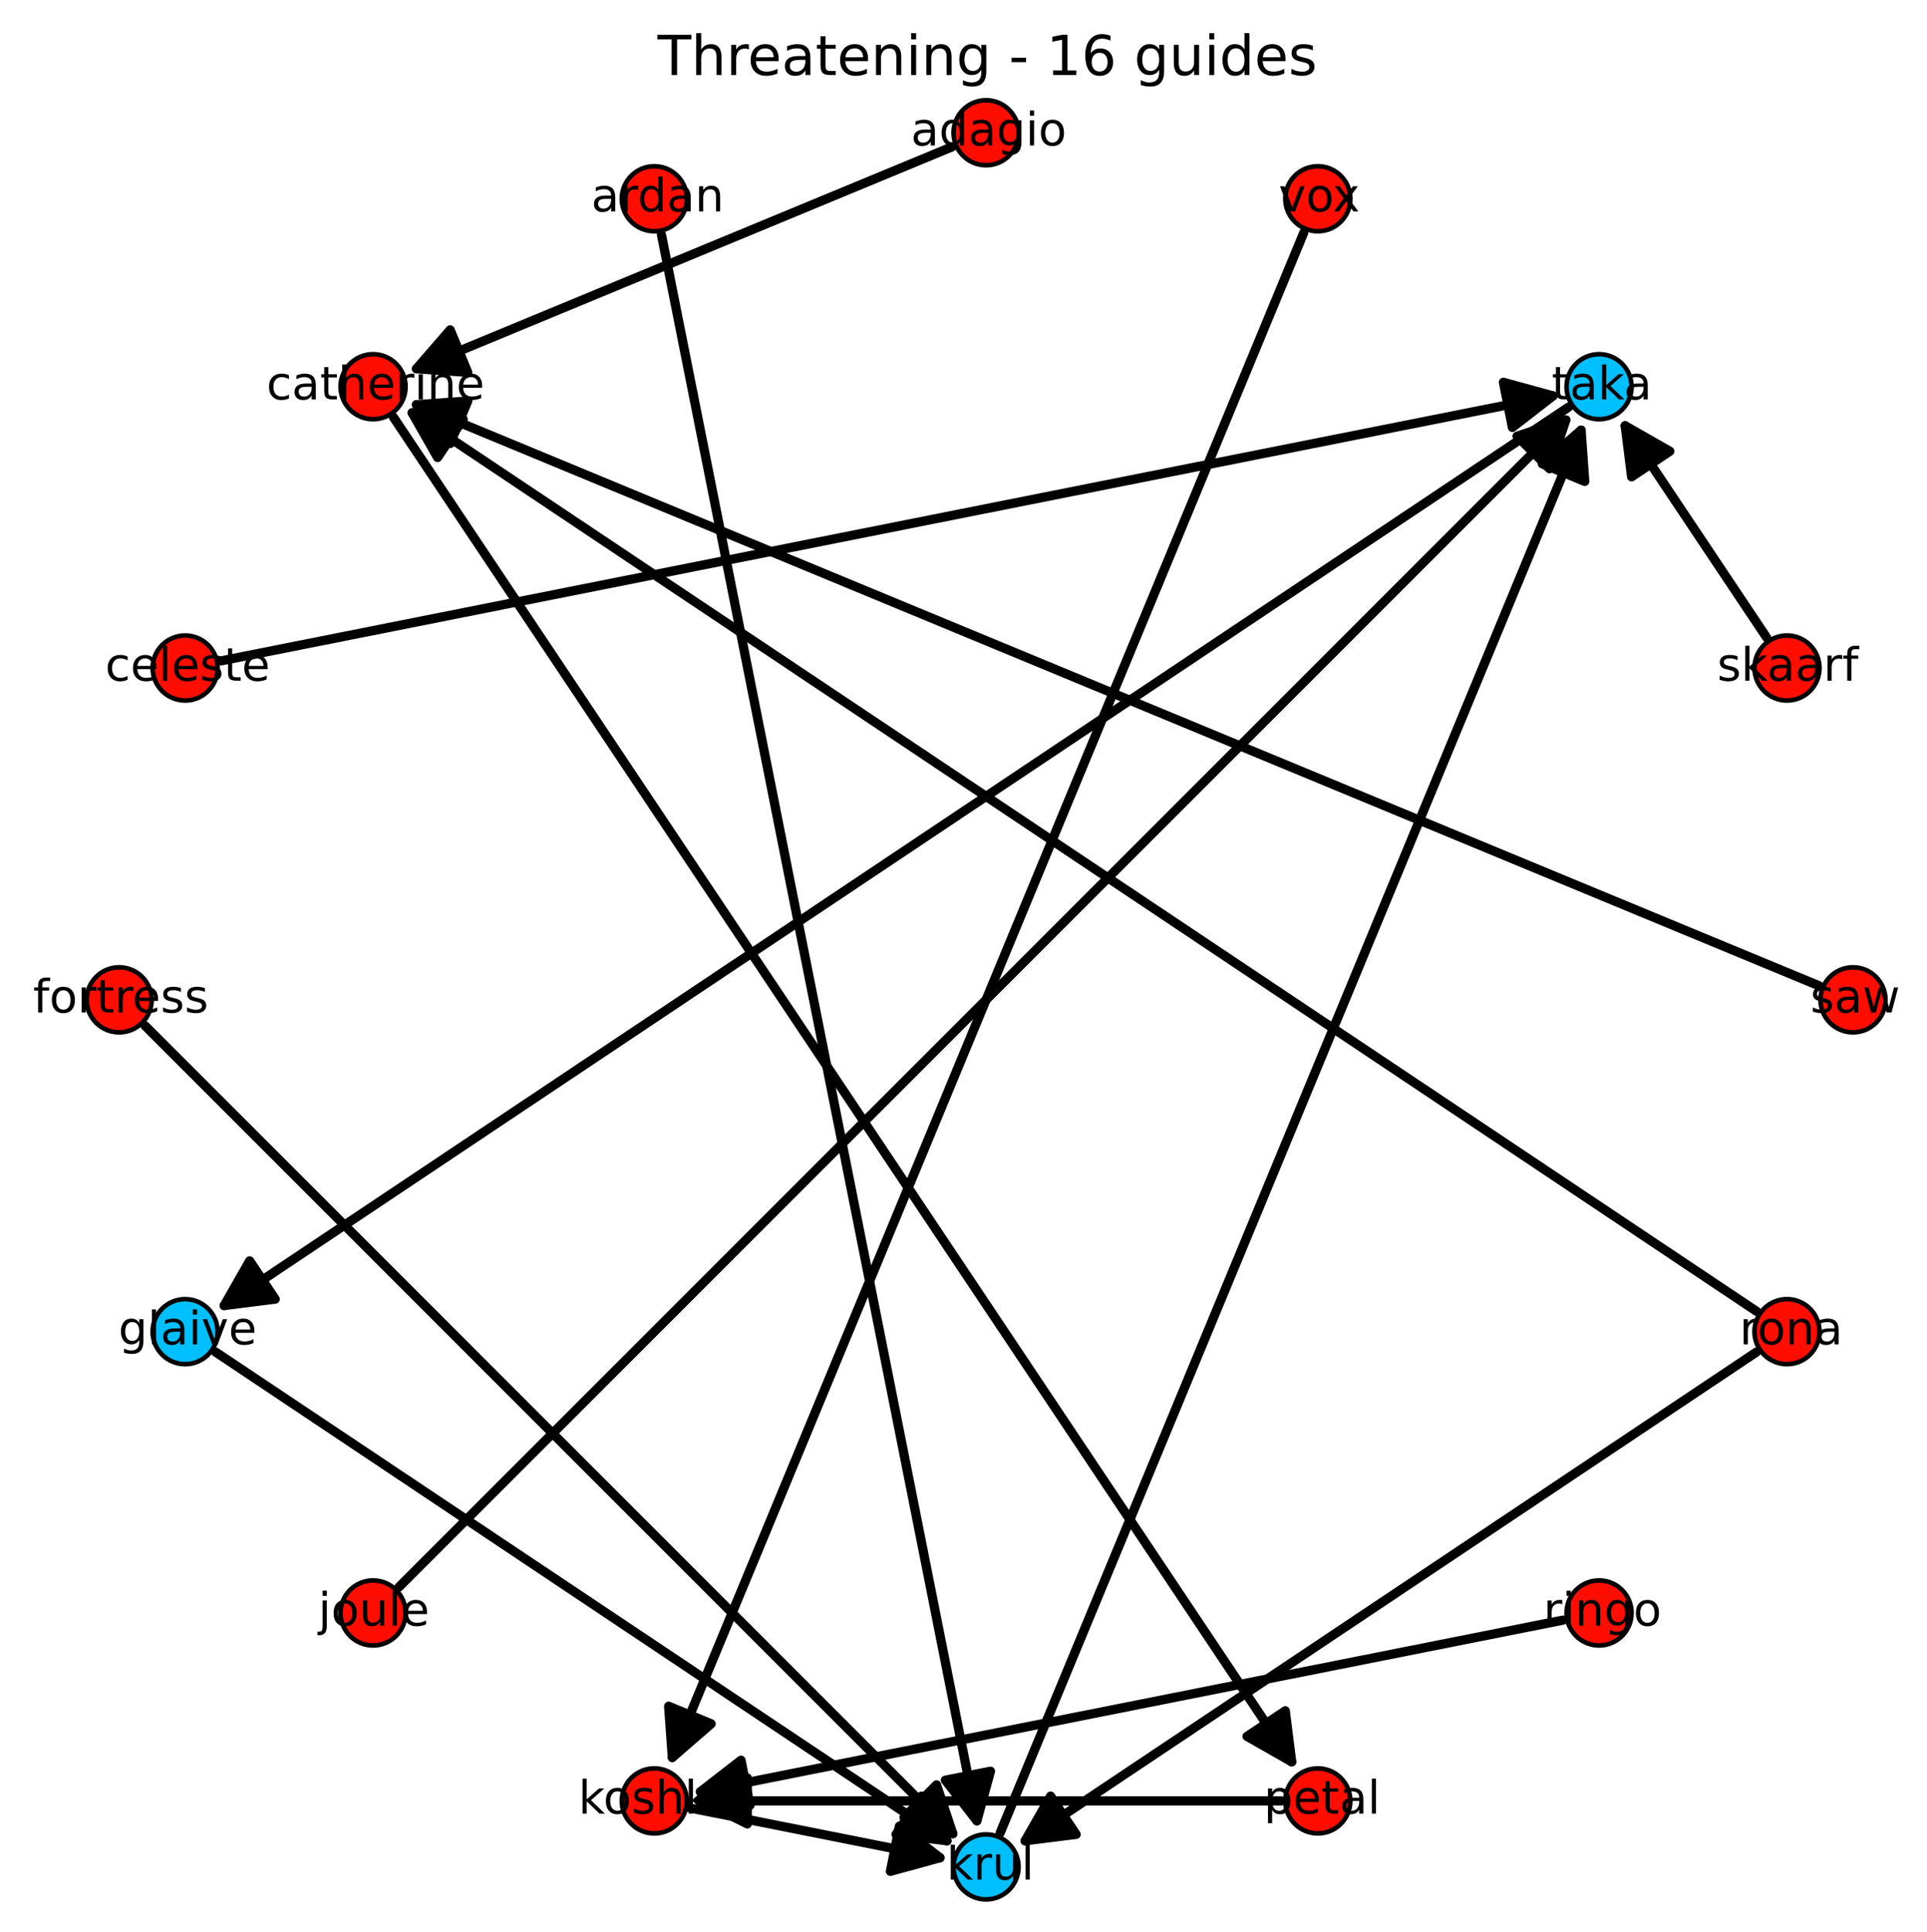 <?xml version="1.0" encoding="utf-8" standalone="no"?>
<!DOCTYPE svg PUBLIC "-//W3C//DTD SVG 1.1//EN"
  "http://www.w3.org/Graphics/SVG/1.1/DTD/svg11.dtd">
<!-- Created with matplotlib (http://matplotlib.org/) -->
<svg height="420pt" version="1.1" viewBox="0 0 419 420" width="419pt" xmlns="http://www.w3.org/2000/svg" xmlns:xlink="http://www.w3.org/1999/xlink">
 <defs>
  <style type="text/css">
*{stroke-linecap:butt;stroke-linejoin:round;}
  </style>
 </defs>
 <g id="figure_1">
  <g id="patch_1">
   <path d="
M0 420.598
L419.383 420.598
L419.383 0
L0 0
z
" style="fill:#ffffff;"/>
  </g>
  <g id="axes_1">
   <g id="patch_2">
    <path d="
M18.366 413.398
L410.445 413.398
L410.445 21.318
L18.366 21.318
z
" style="fill:#ffffff;"/>
   </g>
   <g id="patch_3">
    <path clip-path="url(#pb7fbeb4136)" d="
M31.546 222.999
Q120.153 311.606 207.18 398.632" style="fill:none;stroke:#000000;stroke-linecap:round;stroke-width:2.0;"/>
    <path clip-path="url(#pb7fbeb4136)" d="
M203.644 388.026
L207.18 398.632
L196.573 395.097
L203.644 388.026
z
" style="stroke:#000000;stroke-linecap:round;stroke-width:2.0;"/>
   </g>
   <g id="patch_4">
    <path clip-path="url(#pb7fbeb4136)" d="
M207.031 31.913
Q147.76 56.464 90.556 80.158" style="fill:none;stroke:#000000;stroke-linecap:round;stroke-width:2.0;"/>
    <path clip-path="url(#pb7fbeb4136)" d="
M101.708 80.951
L90.556 80.158
L97.881 71.712
L101.708 80.951
z
" style="stroke:#000000;stroke-linecap:round;stroke-width:2.0;"/>
   </g>
   <g id="patch_5">
    <path clip-path="url(#pb7fbeb4136)" d="
M48.084 143.665
Q193.978 114.645 337.68 86.061" style="fill:none;stroke:#000000;stroke-linecap:round;stroke-width:2.0;"/>
    <path clip-path="url(#pb7fbeb4136)" d="
M326.897 83.108
L337.68 86.061
L328.847 92.915
L326.897 83.108
z
" style="stroke:#000000;stroke-linecap:round;stroke-width:2.0;"/>
   </g>
   <g id="patch_6">
    <path clip-path="url(#pb7fbeb4136)" d="
M143.827 51.034
Q178.338 224.533 212.413 395.839" style="fill:none;stroke:#000000;stroke-linecap:round;stroke-width:2.0;"/>
    <path clip-path="url(#pb7fbeb4136)" d="
M215.366 385.056
L212.413 395.839
L205.558 387.006
L215.366 385.056
z
" style="stroke:#000000;stroke-linecap:round;stroke-width:2.0;"/>
   </g>
   <g id="patch_7">
    <path clip-path="url(#pb7fbeb4136)" d="
M48.749 283.818
Q193.975 186.781 341.06 88.502" style="fill:none;stroke:#000000;stroke-linecap:round;stroke-width:2.0;"/>
    <path clip-path="url(#pb7fbeb4136)" d="
M59.842 282.419
L48.749 283.818
L54.286 274.105
L59.842 282.419
z
" style="stroke:#000000;stroke-linecap:round;stroke-width:2.0;"/>
   </g>
   <g id="patch_8">
    <path clip-path="url(#pb7fbeb4136)" d="
M152.29 389.516
Q244.984 371.078 339.871 352.204" style="fill:none;stroke:#000000;stroke-linecap:round;stroke-width:2.0;"/>
    <path clip-path="url(#pb7fbeb4136)" d="
M163.073 392.469
L152.29 389.516
L161.122 382.661
L163.073 392.469
z
" style="stroke:#000000;stroke-linecap:round;stroke-width:2.0;"/>
   </g>
   <g id="patch_9">
    <path clip-path="url(#pb7fbeb4136)" d="
M146.18 382.069
Q214.405 217.358 283.487 50.581" style="fill:none;stroke:#000000;stroke-linecap:round;stroke-width:2.0;"/>
    <path clip-path="url(#pb7fbeb4136)" d="
M154.626 374.744
L146.18 382.069
L145.387 370.917
L154.626 374.744
z
" style="stroke:#000000;stroke-linecap:round;stroke-width:2.0;"/>
   </g>
   <g id="patch_10">
    <path clip-path="url(#pb7fbeb4136)" d="
M150.093 393.066
Q178.338 398.684 204.389 403.866" style="fill:none;stroke:#000000;stroke-linecap:round;stroke-width:2.0;"/>
    <path clip-path="url(#pb7fbeb4136)" d="
M195.557 397.011
L204.389 403.866
L193.606 406.819
L195.557 397.011
z
" style="stroke:#000000;stroke-linecap:round;stroke-width:2.0;"/>
   </g>
   <g id="patch_11">
    <path clip-path="url(#pb7fbeb4136)" d="
M217.459 398.486
Q281.05 244.963 343.786 93.506" style="fill:none;stroke:#000000;stroke-linecap:round;stroke-width:2.0;"/>
    <path clip-path="url(#pb7fbeb4136)" d="
M335.34 100.831
L343.786 93.506
L344.579 104.658
L335.34 100.831
z
" style="stroke:#000000;stroke-linecap:round;stroke-width:2.0;"/>
   </g>
   <g id="patch_12">
    <path clip-path="url(#pb7fbeb4136)" d="
M152.488 391.509
Q214.406 391.509 278.56 391.509" style="fill:none;stroke:#000000;stroke-linecap:round;stroke-width:2.0;"/>
    <path clip-path="url(#pb7fbeb4136)" d="
M162.488 396.509
L152.488 391.509
L162.488 386.509
L162.488 396.509
z
" style="stroke:#000000;stroke-linecap:round;stroke-width:2.0;"/>
   </g>
   <g id="patch_13">
    <path clip-path="url(#pb7fbeb4136)" d="
M86.76 345.004
Q214.405 217.358 340.47 91.293" style="fill:none;stroke:#000000;stroke-linecap:round;stroke-width:2.0;"/>
    <path clip-path="url(#pb7fbeb4136)" d="
M329.863 94.829
L340.47 91.293
L336.935 101.9
L329.863 94.829
z
" style="stroke:#000000;stroke-linecap:round;stroke-width:2.0;"/>
   </g>
   <g id="patch_14">
    <path clip-path="url(#pb7fbeb4136)" d="
M222.9 400.182
Q301.482 347.675 381.924 293.926" style="fill:none;stroke:#000000;stroke-linecap:round;stroke-width:2.0;"/>
    <path clip-path="url(#pb7fbeb4136)" d="
M233.993 398.784
L222.9 400.182
L228.437 390.469
L233.993 398.784
z
" style="stroke:#000000;stroke-linecap:round;stroke-width:2.0;"/>
   </g>
   <g id="patch_15">
    <path clip-path="url(#pb7fbeb4136)" d="
M89.611 89.745
Q234.837 186.782 381.922 285.061" style="fill:none;stroke:#000000;stroke-linecap:round;stroke-width:2.0;"/>
    <path clip-path="url(#pb7fbeb4136)" d="
M95.148 99.458
L89.611 89.745
L100.703 91.143
L95.148 99.458
z
" style="stroke:#000000;stroke-linecap:round;stroke-width:2.0;"/>
   </g>
   <g id="patch_16">
    <path clip-path="url(#pb7fbeb4136)" d="
M90.554 87.978
Q242.011 150.714 395.534 214.305" style="fill:none;stroke:#000000;stroke-linecap:round;stroke-width:2.0;"/>
    <path clip-path="url(#pb7fbeb4136)" d="
M97.88 96.424
L90.554 87.978
L101.706 87.185
L97.88 96.424
z
" style="stroke:#000000;stroke-linecap:round;stroke-width:2.0;"/>
   </g>
   <g id="patch_17">
    <path clip-path="url(#pb7fbeb4136)" d="
M85.55 90.704
Q183.829 237.789 280.866 383.015" style="fill:none;stroke:#000000;stroke-linecap:round;stroke-width:2.0;"/>
    <path clip-path="url(#pb7fbeb4136)" d="
M279.467 371.923
L280.866 383.015
L271.153 377.479
L279.467 371.923
z
" style="stroke:#000000;stroke-linecap:round;stroke-width:2.0;"/>
   </g>
   <g id="patch_18">
    <path clip-path="url(#pb7fbeb4136)" d="
M46.889 293.928
Q127.331 347.677 205.913 400.184" style="fill:none;stroke:#000000;stroke-linecap:round;stroke-width:2.0;"/>
    <path clip-path="url(#pb7fbeb4136)" d="
M200.376 390.471
L205.913 400.184
L194.821 398.785
L200.376 390.471
z
" style="stroke:#000000;stroke-linecap:round;stroke-width:2.0;"/>
   </g>
   <g id="patch_19">
    <path clip-path="url(#pb7fbeb4136)" d="
M384.125 138.59
Q368.126 114.645 353.369 92.56" style="fill:none;stroke:#000000;stroke-linecap:round;stroke-width:2.0;"/>
    <path clip-path="url(#pb7fbeb4136)" d="
M354.767 103.652
L353.369 92.56
L363.082 98.097
L354.767 103.652
z
" style="stroke:#000000;stroke-linecap:round;stroke-width:2.0;"/>
   </g>
   <g id="matplotlib.axis_1"/>
   <g id="matplotlib.axis_2"/>
   <g id="text_1">
    <!-- Threatening - 16 guides -->
    <defs>
     <path id="BitstreamVeraSans-Roman-20"/>
     <path d="
M12.406 8.297
L28.516 8.297
L28.516 63.922
L10.984 60.406
L10.984 69.391
L28.422 72.906
L38.281 72.906
L38.281 8.297
L54.391 8.297
L54.391 0
L12.406 0
z
" id="BitstreamVeraSans-Roman-31"/>
     <path d="
M33.016 40.375
Q26.375 40.375 22.484 35.828
Q18.609 31.297 18.609 23.391
Q18.609 15.531 22.484 10.953
Q26.375 6.391 33.016 6.391
Q39.656 6.391 43.531 10.953
Q47.406 15.531 47.406 23.391
Q47.406 31.297 43.531 35.828
Q39.656 40.375 33.016 40.375
M52.594 71.297
L52.594 62.312
Q48.875 64.062 45.094 64.984
Q41.312 65.922 37.594 65.922
Q27.828 65.922 22.672 59.328
Q17.531 52.734 16.797 39.406
Q19.672 43.656 24.016 45.922
Q28.375 48.188 33.594 48.188
Q44.578 48.188 50.953 41.516
Q57.328 34.859 57.328 23.391
Q57.328 12.156 50.688 5.359
Q44.047 -1.422 33.016 -1.422
Q20.359 -1.422 13.672 8.266
Q6.984 17.969 6.984 36.375
Q6.984 53.656 15.188 63.938
Q23.391 74.219 37.203 74.219
Q40.922 74.219 44.703 73.484
Q48.484 72.75 52.594 71.297" id="BitstreamVeraSans-Roman-36"/>
     <path d="
M54.891 33.016
L54.891 0
L45.906 0
L45.906 32.719
Q45.906 40.484 42.875 44.328
Q39.844 48.188 33.797 48.188
Q26.516 48.188 22.312 43.547
Q18.109 38.922 18.109 30.906
L18.109 0
L9.078 0
L9.078 54.688
L18.109 54.688
L18.109 46.188
Q21.344 51.125 25.703 53.562
Q30.078 56 35.797 56
Q45.219 56 50.047 50.172
Q54.891 44.344 54.891 33.016" id="BitstreamVeraSans-Roman-6e"/>
     <path d="
M34.281 27.484
Q23.391 27.484 19.188 25
Q14.984 22.516 14.984 16.5
Q14.984 11.719 18.141 8.906
Q21.297 6.109 26.703 6.109
Q34.188 6.109 38.703 11.406
Q43.219 16.703 43.219 25.484
L43.219 27.484
z

M52.203 31.203
L52.203 0
L43.219 0
L43.219 8.297
Q40.141 3.328 35.547 0.953
Q30.953 -1.422 24.312 -1.422
Q15.922 -1.422 10.953 3.297
Q6 8.016 6 15.922
Q6 25.141 12.172 29.828
Q18.359 34.516 30.609 34.516
L43.219 34.516
L43.219 35.406
Q43.219 41.609 39.141 45
Q35.062 48.391 27.688 48.391
Q23 48.391 18.547 47.266
Q14.109 46.141 10.016 43.891
L10.016 52.203
Q14.938 54.109 19.578 55.047
Q24.219 56 28.609 56
Q40.484 56 46.344 49.844
Q52.203 43.703 52.203 31.203" id="BitstreamVeraSans-Roman-61"/>
     <path d="
M44.281 53.078
L44.281 44.578
Q40.484 46.531 36.375 47.5
Q32.281 48.484 27.875 48.484
Q21.188 48.484 17.844 46.438
Q14.5 44.391 14.5 40.281
Q14.5 37.156 16.891 35.375
Q19.281 33.594 26.516 31.984
L29.594 31.297
Q39.156 29.25 43.188 25.516
Q47.219 21.781 47.219 15.094
Q47.219 7.469 41.188 3.016
Q35.156 -1.422 24.609 -1.422
Q20.219 -1.422 15.453 -0.562
Q10.688 0.297 5.422 2
L5.422 11.281
Q10.406 8.688 15.234 7.391
Q20.062 6.109 24.812 6.109
Q31.156 6.109 34.562 8.281
Q37.984 10.453 37.984 14.406
Q37.984 18.062 35.516 20.016
Q33.062 21.969 24.703 23.781
L21.578 24.516
Q13.234 26.266 9.516 29.906
Q5.812 33.547 5.812 39.891
Q5.812 47.609 11.281 51.797
Q16.75 56 26.812 56
Q31.781 56 36.172 55.266
Q40.578 54.547 44.281 53.078" id="BitstreamVeraSans-Roman-73"/>
     <path d="
M-0.297 72.906
L61.375 72.906
L61.375 64.594
L35.5 64.594
L35.5 0
L25.594 0
L25.594 64.594
L-0.297 64.594
z
" id="BitstreamVeraSans-Roman-54"/>
     <path d="
M54.891 33.016
L54.891 0
L45.906 0
L45.906 32.719
Q45.906 40.484 42.875 44.328
Q39.844 48.188 33.797 48.188
Q26.516 48.188 22.312 43.547
Q18.109 38.922 18.109 30.906
L18.109 0
L9.078 0
L9.078 75.984
L18.109 75.984
L18.109 46.188
Q21.344 51.125 25.703 53.562
Q30.078 56 35.797 56
Q45.219 56 50.047 50.172
Q54.891 44.344 54.891 33.016" id="BitstreamVeraSans-Roman-68"/>
     <path d="
M45.406 46.391
L45.406 75.984
L54.391 75.984
L54.391 0
L45.406 0
L45.406 8.203
Q42.578 3.328 38.25 0.953
Q33.938 -1.422 27.875 -1.422
Q17.969 -1.422 11.734 6.484
Q5.516 14.406 5.516 27.297
Q5.516 40.188 11.734 48.094
Q17.969 56 27.875 56
Q33.938 56 38.25 53.625
Q42.578 51.266 45.406 46.391
M14.797 27.297
Q14.797 17.391 18.875 11.75
Q22.953 6.109 30.078 6.109
Q37.203 6.109 41.297 11.75
Q45.406 17.391 45.406 27.297
Q45.406 37.203 41.297 42.844
Q37.203 48.484 30.078 48.484
Q22.953 48.484 18.875 42.844
Q14.797 37.203 14.797 27.297" id="BitstreamVeraSans-Roman-64"/>
     <path d="
M56.203 29.594
L56.203 25.203
L14.891 25.203
Q15.484 15.922 20.484 11.062
Q25.484 6.203 34.422 6.203
Q39.594 6.203 44.453 7.469
Q49.312 8.734 54.109 11.281
L54.109 2.781
Q49.266 0.734 44.188 -0.344
Q39.109 -1.422 33.891 -1.422
Q20.797 -1.422 13.156 6.188
Q5.516 13.812 5.516 26.812
Q5.516 40.234 12.766 48.109
Q20.016 56 32.328 56
Q43.359 56 49.781 48.891
Q56.203 41.797 56.203 29.594
M47.219 32.234
Q47.125 39.594 43.094 43.984
Q39.062 48.391 32.422 48.391
Q24.906 48.391 20.391 44.141
Q15.875 39.891 15.188 32.172
z
" id="BitstreamVeraSans-Roman-65"/>
     <path d="
M9.422 54.688
L18.406 54.688
L18.406 0
L9.422 0
z

M9.422 75.984
L18.406 75.984
L18.406 64.594
L9.422 64.594
z
" id="BitstreamVeraSans-Roman-69"/>
     <path d="
M18.312 70.219
L18.312 54.688
L36.812 54.688
L36.812 47.703
L18.312 47.703
L18.312 18.016
Q18.312 11.328 20.141 9.422
Q21.969 7.516 27.594 7.516
L36.812 7.516
L36.812 0
L27.594 0
Q17.188 0 13.234 3.875
Q9.281 7.766 9.281 18.016
L9.281 47.703
L2.688 47.703
L2.688 54.688
L9.281 54.688
L9.281 70.219
z
" id="BitstreamVeraSans-Roman-74"/>
     <path d="
M8.5 21.578
L8.5 54.688
L17.484 54.688
L17.484 21.922
Q17.484 14.156 20.5 10.266
Q23.531 6.391 29.594 6.391
Q36.859 6.391 41.078 11.031
Q45.312 15.672 45.312 23.688
L45.312 54.688
L54.297 54.688
L54.297 0
L45.312 0
L45.312 8.406
Q42.047 3.422 37.719 1
Q33.406 -1.422 27.688 -1.422
Q18.266 -1.422 13.375 4.438
Q8.5 10.297 8.5 21.578" id="BitstreamVeraSans-Roman-75"/>
     <path d="
M41.109 46.297
Q39.594 47.172 37.812 47.578
Q36.031 48 33.891 48
Q26.266 48 22.188 43.047
Q18.109 38.094 18.109 28.812
L18.109 0
L9.078 0
L9.078 54.688
L18.109 54.688
L18.109 46.188
Q20.953 51.172 25.484 53.578
Q30.031 56 36.531 56
Q37.453 56 38.578 55.875
Q39.703 55.766 41.062 55.516
z
" id="BitstreamVeraSans-Roman-72"/>
     <path d="
M45.406 27.984
Q45.406 37.75 41.375 43.109
Q37.359 48.484 30.078 48.484
Q22.859 48.484 18.828 43.109
Q14.797 37.75 14.797 27.984
Q14.797 18.266 18.828 12.891
Q22.859 7.516 30.078 7.516
Q37.359 7.516 41.375 12.891
Q45.406 18.266 45.406 27.984
M54.391 6.781
Q54.391 -7.172 48.188 -13.984
Q42 -20.797 29.203 -20.797
Q24.469 -20.797 20.266 -20.094
Q16.062 -19.391 12.109 -17.922
L12.109 -9.188
Q16.062 -11.328 19.922 -12.344
Q23.781 -13.375 27.781 -13.375
Q36.625 -13.375 41.016 -8.766
Q45.406 -4.156 45.406 5.172
L45.406 9.625
Q42.625 4.781 38.281 2.391
Q33.938 0 27.875 0
Q17.828 0 11.672 7.656
Q5.516 15.328 5.516 27.984
Q5.516 40.672 11.672 48.328
Q17.828 56 27.875 56
Q33.938 56 38.281 53.609
Q42.625 51.219 45.406 46.391
L45.406 54.688
L54.391 54.688
z
" id="BitstreamVeraSans-Roman-67"/>
     <path d="
M4.891 31.391
L31.203 31.391
L31.203 23.391
L4.891 23.391
z
" id="BitstreamVeraSans-Roman-2d"/>
    </defs>
    <g transform="translate(142.962 16.318)scale(0.12 -0.12)">
     <use xlink:href="#BitstreamVeraSans-Roman-54"/>
     <use x="61.084" xlink:href="#BitstreamVeraSans-Roman-68"/>
     <use x="124.463" xlink:href="#BitstreamVeraSans-Roman-72"/>
     <use x="163.326" xlink:href="#BitstreamVeraSans-Roman-65"/>
     <use x="224.85" xlink:href="#BitstreamVeraSans-Roman-61"/>
     <use x="286.129" xlink:href="#BitstreamVeraSans-Roman-74"/>
     <use x="325.338" xlink:href="#BitstreamVeraSans-Roman-65"/>
     <use x="386.861" xlink:href="#BitstreamVeraSans-Roman-6e"/>
     <use x="450.24" xlink:href="#BitstreamVeraSans-Roman-69"/>
     <use x="478.023" xlink:href="#BitstreamVeraSans-Roman-6e"/>
     <use x="541.402" xlink:href="#BitstreamVeraSans-Roman-67"/>
     <use x="604.879" xlink:href="#BitstreamVeraSans-Roman-20"/>
     <use x="636.666" xlink:href="#BitstreamVeraSans-Roman-2d"/>
     <use x="672.75" xlink:href="#BitstreamVeraSans-Roman-20"/>
     <use x="704.537" xlink:href="#BitstreamVeraSans-Roman-31"/>
     <use x="768.16" xlink:href="#BitstreamVeraSans-Roman-36"/>
     <use x="831.783" xlink:href="#BitstreamVeraSans-Roman-20"/>
     <use x="863.57" xlink:href="#BitstreamVeraSans-Roman-67"/>
     <use x="927.047" xlink:href="#BitstreamVeraSans-Roman-75"/>
     <use x="990.426" xlink:href="#BitstreamVeraSans-Roman-69"/>
     <use x="1018.209" xlink:href="#BitstreamVeraSans-Roman-64"/>
     <use x="1081.686" xlink:href="#BitstreamVeraSans-Roman-65"/>
     <use x="1143.209" xlink:href="#BitstreamVeraSans-Roman-73"/>
    </g>
   </g>
   <g id="PathCollection_1">
    <defs>
     <path d="
M0 7.071
C1.875 7.071 3.674 6.326 5 5
C6.326 3.674 7.071 1.875 7.071 0
C7.071 -1.875 6.326 -3.674 5 -5
C3.674 -6.326 1.875 -7.071 0 -7.071
C-1.875 -7.071 -3.674 -6.326 -5 -5
C-6.326 -3.674 -7.071 -1.875 -7.071 0
C-7.071 1.875 -6.326 3.674 -5 5
C-3.674 6.326 -1.875 7.071 0 7.071
z
" id="C0_0_483d1e1a4f"/>
    </defs>
    <use style="fill:#00bfff;stroke:#000000;" x="214.405" xlink:href="#C0_0_483d1e1a4f" y="405.858"/>
    <use style="fill:#00bfff;stroke:#000000;" x="347.695" xlink:href="#C0_0_483d1e1a4f" y="84.068"/>
    <use style="fill:#00bfff;stroke:#000000;" x="40.254" xlink:href="#C0_0_483d1e1a4f" y="289.494"/>
    <use style="fill:#ff0d00;stroke:#000000;" x="214.405" xlink:href="#C0_0_483d1e1a4f" y="28.858"/>
    <use style="fill:#ff0d00;stroke:#000000;" x="142.27" xlink:href="#C0_0_483d1e1a4f" y="43.207"/>
    <use style="fill:#ff0d00;stroke:#000000;" x="286.541" xlink:href="#C0_0_483d1e1a4f" y="43.207"/>
    <use style="fill:#ff0d00;stroke:#000000;" x="40.254" xlink:href="#C0_0_483d1e1a4f" y="145.222"/>
    <use style="fill:#ff0d00;stroke:#000000;" x="347.695" xlink:href="#C0_0_483d1e1a4f" y="350.648"/>
    <use style="fill:#ff0d00;stroke:#000000;" x="81.116" xlink:href="#C0_0_483d1e1a4f" y="84.068"/>
    <use style="fill:#ff0d00;stroke:#000000;" x="388.557" xlink:href="#C0_0_483d1e1a4f" y="145.222"/>
    <use style="fill:#ff0d00;stroke:#000000;" x="142.27" xlink:href="#C0_0_483d1e1a4f" y="391.509"/>
    <use style="fill:#ff0d00;stroke:#000000;" x="286.541" xlink:href="#C0_0_483d1e1a4f" y="391.509"/>
    <use style="fill:#ff0d00;stroke:#000000;" x="388.557" xlink:href="#C0_0_483d1e1a4f" y="289.494"/>
    <use style="fill:#ff0d00;stroke:#000000;" x="402.905" xlink:href="#C0_0_483d1e1a4f" y="217.358"/>
    <use style="fill:#ff0d00;stroke:#000000;" x="81.116" xlink:href="#C0_0_483d1e1a4f" y="350.648"/>
    <use style="fill:#ff0d00;stroke:#000000;" x="25.905" xlink:href="#C0_0_483d1e1a4f" y="217.358"/>
   </g>
   <g id="text_2">
    <!-- adagio -->
    <defs>
     <path d="
M30.609 48.391
Q23.391 48.391 19.188 42.75
Q14.984 37.109 14.984 27.297
Q14.984 17.484 19.156 11.844
Q23.344 6.203 30.609 6.203
Q37.797 6.203 41.984 11.859
Q46.188 17.531 46.188 27.297
Q46.188 37.016 41.984 42.703
Q37.797 48.391 30.609 48.391
M30.609 56
Q42.328 56 49.016 48.375
Q55.719 40.766 55.719 27.297
Q55.719 13.875 49.016 6.219
Q42.328 -1.422 30.609 -1.422
Q18.844 -1.422 12.172 6.219
Q5.516 13.875 5.516 27.297
Q5.516 40.766 12.172 48.375
Q18.844 56 30.609 56" id="BitstreamVeraSans-Roman-6f"/>
    </defs>
    <g transform="translate(198.054 31.617)scale(0.1 -0.1)">
     <use xlink:href="#BitstreamVeraSans-Roman-61"/>
     <use x="61.279" xlink:href="#BitstreamVeraSans-Roman-64"/>
     <use x="124.756" xlink:href="#BitstreamVeraSans-Roman-61"/>
     <use x="186.035" xlink:href="#BitstreamVeraSans-Roman-67"/>
     <use x="249.512" xlink:href="#BitstreamVeraSans-Roman-69"/>
     <use x="277.295" xlink:href="#BitstreamVeraSans-Roman-6f"/>
    </g>
   </g>
   <g id="text_3">
    <!-- ardan -->
    <g transform="translate(128.555 45.966)scale(0.1 -0.1)">
     <use xlink:href="#BitstreamVeraSans-Roman-61"/>
     <use x="61.279" xlink:href="#BitstreamVeraSans-Roman-72"/>
     <use x="100.643" xlink:href="#BitstreamVeraSans-Roman-64"/>
     <use x="164.119" xlink:href="#BitstreamVeraSans-Roman-61"/>
     <use x="225.398" xlink:href="#BitstreamVeraSans-Roman-6e"/>
    </g>
   </g>
   <g id="text_4">
    <!-- catherine -->
    <defs>
     <path d="
M48.781 52.594
L48.781 44.188
Q44.969 46.297 41.141 47.344
Q37.312 48.391 33.406 48.391
Q24.656 48.391 19.812 42.844
Q14.984 37.312 14.984 27.297
Q14.984 17.281 19.812 11.734
Q24.656 6.203 33.406 6.203
Q37.312 6.203 41.141 7.25
Q44.969 8.297 48.781 10.406
L48.781 2.094
Q45.016 0.344 40.984 -0.531
Q36.969 -1.422 32.422 -1.422
Q20.062 -1.422 12.781 6.344
Q5.516 14.109 5.516 27.297
Q5.516 40.672 12.859 48.328
Q20.219 56 33.016 56
Q37.156 56 41.109 55.141
Q45.062 54.297 48.781 52.594" id="BitstreamVeraSans-Roman-63"/>
    </defs>
    <g transform="translate(57.949 86.828)scale(0.1 -0.1)">
     <use xlink:href="#BitstreamVeraSans-Roman-63"/>
     <use x="54.98" xlink:href="#BitstreamVeraSans-Roman-61"/>
     <use x="116.26" xlink:href="#BitstreamVeraSans-Roman-74"/>
     <use x="155.469" xlink:href="#BitstreamVeraSans-Roman-68"/>
     <use x="218.848" xlink:href="#BitstreamVeraSans-Roman-65"/>
     <use x="280.371" xlink:href="#BitstreamVeraSans-Roman-72"/>
     <use x="321.484" xlink:href="#BitstreamVeraSans-Roman-69"/>
     <use x="349.268" xlink:href="#BitstreamVeraSans-Roman-6e"/>
     <use x="412.646" xlink:href="#BitstreamVeraSans-Roman-65"/>
    </g>
   </g>
   <g id="text_5">
    <!-- celeste -->
    <defs>
     <path d="
M9.422 75.984
L18.406 75.984
L18.406 0
L9.422 0
z
" id="BitstreamVeraSans-Roman-6c"/>
    </defs>
    <g transform="translate(22.864 147.982)scale(0.1 -0.1)">
     <use xlink:href="#BitstreamVeraSans-Roman-63"/>
     <use x="54.98" xlink:href="#BitstreamVeraSans-Roman-65"/>
     <use x="116.504" xlink:href="#BitstreamVeraSans-Roman-6c"/>
     <use x="144.287" xlink:href="#BitstreamVeraSans-Roman-65"/>
     <use x="205.811" xlink:href="#BitstreamVeraSans-Roman-73"/>
     <use x="257.91" xlink:href="#BitstreamVeraSans-Roman-74"/>
     <use x="297.119" xlink:href="#BitstreamVeraSans-Roman-65"/>
    </g>
   </g>
   <g id="text_6">
    <!-- fortress -->
    <defs>
     <path d="
M37.109 75.984
L37.109 68.5
L28.516 68.5
Q23.688 68.5 21.797 66.547
Q19.922 64.594 19.922 59.516
L19.922 54.688
L34.719 54.688
L34.719 47.703
L19.922 47.703
L19.922 0
L10.891 0
L10.891 47.703
L2.297 47.703
L2.297 54.688
L10.891 54.688
L10.891 58.5
Q10.891 67.625 15.141 71.797
Q19.391 75.984 28.609 75.984
z
" id="BitstreamVeraSans-Roman-66"/>
    </defs>
    <g transform="translate(7.2 220.118)scale(0.1 -0.1)">
     <use xlink:href="#BitstreamVeraSans-Roman-66"/>
     <use x="35.205" xlink:href="#BitstreamVeraSans-Roman-6f"/>
     <use x="96.387" xlink:href="#BitstreamVeraSans-Roman-72"/>
     <use x="137.5" xlink:href="#BitstreamVeraSans-Roman-74"/>
     <use x="176.709" xlink:href="#BitstreamVeraSans-Roman-72"/>
     <use x="215.572" xlink:href="#BitstreamVeraSans-Roman-65"/>
     <use x="277.096" xlink:href="#BitstreamVeraSans-Roman-73"/>
     <use x="329.195" xlink:href="#BitstreamVeraSans-Roman-73"/>
    </g>
   </g>
   <g id="text_7">
    <!-- glaive -->
    <defs>
     <path d="
M2.984 54.688
L12.5 54.688
L29.594 8.797
L46.688 54.688
L56.203 54.688
L35.688 0
L23.484 0
z
" id="BitstreamVeraSans-Roman-76"/>
    </defs>
    <g transform="translate(25.744 292.253)scale(0.1 -0.1)">
     <use xlink:href="#BitstreamVeraSans-Roman-67"/>
     <use x="63.477" xlink:href="#BitstreamVeraSans-Roman-6c"/>
     <use x="91.26" xlink:href="#BitstreamVeraSans-Roman-61"/>
     <use x="152.539" xlink:href="#BitstreamVeraSans-Roman-69"/>
     <use x="180.322" xlink:href="#BitstreamVeraSans-Roman-76"/>
     <use x="239.502" xlink:href="#BitstreamVeraSans-Roman-65"/>
    </g>
   </g>
   <g id="text_8">
    <!-- joule -->
    <defs>
     <path d="
M9.422 54.688
L18.406 54.688
L18.406 -0.984
Q18.406 -11.422 14.422 -16.109
Q10.453 -20.797 1.609 -20.797
L-1.812 -20.797
L-1.812 -13.188
L0.594 -13.188
Q5.719 -13.188 7.562 -10.812
Q9.422 -8.453 9.422 -0.984
z

M9.422 75.984
L18.406 75.984
L18.406 64.594
L9.422 64.594
z
" id="BitstreamVeraSans-Roman-6a"/>
    </defs>
    <g transform="translate(69.209 353.407)scale(0.1 -0.1)">
     <use xlink:href="#BitstreamVeraSans-Roman-6a"/>
     <use x="27.783" xlink:href="#BitstreamVeraSans-Roman-6f"/>
     <use x="88.965" xlink:href="#BitstreamVeraSans-Roman-75"/>
     <use x="152.344" xlink:href="#BitstreamVeraSans-Roman-6c"/>
     <use x="180.127" xlink:href="#BitstreamVeraSans-Roman-65"/>
    </g>
   </g>
   <g id="text_9">
    <!-- koshka -->
    <defs>
     <path d="
M9.078 75.984
L18.109 75.984
L18.109 31.109
L44.922 54.688
L56.391 54.688
L27.391 29.109
L57.625 0
L45.906 0
L18.109 26.703
L18.109 0
L9.078 0
z
" id="BitstreamVeraSans-Roman-6b"/>
    </defs>
    <g transform="translate(125.759 394.269)scale(0.1 -0.1)">
     <use xlink:href="#BitstreamVeraSans-Roman-6b"/>
     <use x="54.285" xlink:href="#BitstreamVeraSans-Roman-6f"/>
     <use x="115.467" xlink:href="#BitstreamVeraSans-Roman-73"/>
     <use x="167.566" xlink:href="#BitstreamVeraSans-Roman-68"/>
     <use x="230.945" xlink:href="#BitstreamVeraSans-Roman-6b"/>
     <use x="287.105" xlink:href="#BitstreamVeraSans-Roman-61"/>
    </g>
   </g>
   <g id="text_10">
    <!-- krul -->
    <g transform="translate(205.82 408.618)scale(0.1 -0.1)">
     <use xlink:href="#BitstreamVeraSans-Roman-6b"/>
     <use x="57.91" xlink:href="#BitstreamVeraSans-Roman-72"/>
     <use x="99.023" xlink:href="#BitstreamVeraSans-Roman-75"/>
     <use x="162.402" xlink:href="#BitstreamVeraSans-Roman-6c"/>
    </g>
   </g>
   <g id="text_11">
    <!-- petal -->
    <defs>
     <path d="
M18.109 8.203
L18.109 -20.797
L9.078 -20.797
L9.078 54.688
L18.109 54.688
L18.109 46.391
Q20.953 51.266 25.266 53.625
Q29.594 56 35.594 56
Q45.562 56 51.781 48.094
Q58.016 40.188 58.016 27.297
Q58.016 14.406 51.781 6.484
Q45.562 -1.422 35.594 -1.422
Q29.594 -1.422 25.266 0.953
Q20.953 3.328 18.109 8.203
M48.688 27.297
Q48.688 37.203 44.609 42.844
Q40.531 48.484 33.406 48.484
Q26.266 48.484 22.188 42.844
Q18.109 37.203 18.109 27.297
Q18.109 17.391 22.188 11.75
Q26.266 6.109 33.406 6.109
Q40.531 6.109 44.609 11.75
Q48.688 17.391 48.688 27.297" id="BitstreamVeraSans-Roman-70"/>
    </defs>
    <g transform="translate(274.8 394.269)scale(0.1 -0.1)">
     <use xlink:href="#BitstreamVeraSans-Roman-70"/>
     <use x="63.477" xlink:href="#BitstreamVeraSans-Roman-65"/>
     <use x="125.0" xlink:href="#BitstreamVeraSans-Roman-74"/>
     <use x="164.209" xlink:href="#BitstreamVeraSans-Roman-61"/>
     <use x="225.488" xlink:href="#BitstreamVeraSans-Roman-6c"/>
    </g>
   </g>
   <g id="text_12">
    <!-- ringo -->
    <g transform="translate(335.576 353.407)scale(0.1 -0.1)">
     <use xlink:href="#BitstreamVeraSans-Roman-72"/>
     <use x="41.113" xlink:href="#BitstreamVeraSans-Roman-69"/>
     <use x="68.896" xlink:href="#BitstreamVeraSans-Roman-6e"/>
     <use x="132.275" xlink:href="#BitstreamVeraSans-Roman-67"/>
     <use x="195.752" xlink:href="#BitstreamVeraSans-Roman-6f"/>
    </g>
   </g>
   <g id="text_13">
    <!-- rona -->
    <g transform="translate(378.229 292.253)scale(0.1 -0.1)">
     <use xlink:href="#BitstreamVeraSans-Roman-72"/>
     <use x="38.863" xlink:href="#BitstreamVeraSans-Roman-6f"/>
     <use x="100.045" xlink:href="#BitstreamVeraSans-Roman-6e"/>
     <use x="163.424" xlink:href="#BitstreamVeraSans-Roman-61"/>
    </g>
   </g>
   <g id="text_14">
    <!-- saw -->
    <defs>
     <path d="
M4.203 54.688
L13.188 54.688
L24.422 12.016
L35.594 54.688
L46.188 54.688
L57.422 12.016
L68.609 54.688
L77.594 54.688
L63.281 0
L52.688 0
L40.922 44.828
L29.109 0
L18.5 0
z
" id="BitstreamVeraSans-Roman-77"/>
    </defs>
    <g transform="translate(393.628 220.118)scale(0.1 -0.1)">
     <use xlink:href="#BitstreamVeraSans-Roman-73"/>
     <use x="52.1" xlink:href="#BitstreamVeraSans-Roman-61"/>
     <use x="113.379" xlink:href="#BitstreamVeraSans-Roman-77"/>
    </g>
   </g>
   <g id="text_15">
    <!-- skaarf -->
    <g transform="translate(373.376 147.982)scale(0.1 -0.1)">
     <use xlink:href="#BitstreamVeraSans-Roman-73"/>
     <use x="52.1" xlink:href="#BitstreamVeraSans-Roman-6b"/>
     <use x="108.26" xlink:href="#BitstreamVeraSans-Roman-61"/>
     <use x="169.539" xlink:href="#BitstreamVeraSans-Roman-61"/>
     <use x="230.818" xlink:href="#BitstreamVeraSans-Roman-72"/>
     <use x="271.932" xlink:href="#BitstreamVeraSans-Roman-66"/>
    </g>
   </g>
   <g id="text_16">
    <!-- taka -->
    <g transform="translate(337.387 86.828)scale(0.1 -0.1)">
     <use xlink:href="#BitstreamVeraSans-Roman-74"/>
     <use x="39.209" xlink:href="#BitstreamVeraSans-Roman-61"/>
     <use x="100.488" xlink:href="#BitstreamVeraSans-Roman-6b"/>
     <use x="156.648" xlink:href="#BitstreamVeraSans-Roman-61"/>
    </g>
   </g>
   <g id="text_17">
    <!-- vox -->
    <defs>
     <path d="
M54.891 54.688
L35.109 28.078
L55.906 0
L45.312 0
L29.391 21.484
L13.484 0
L2.875 0
L24.125 28.609
L4.688 54.688
L15.281 54.688
L29.781 35.203
L44.281 54.688
z
" id="BitstreamVeraSans-Roman-78"/>
    </defs>
    <g transform="translate(278.033 45.966)scale(0.1 -0.1)">
     <use xlink:href="#BitstreamVeraSans-Roman-76"/>
     <use x="59.18" xlink:href="#BitstreamVeraSans-Roman-6f"/>
     <use x="117.236" xlink:href="#BitstreamVeraSans-Roman-78"/>
    </g>
   </g>
  </g>
 </g>
 <defs>
  <clipPath id="pb7fbeb4136">
   <rect height="392.08" width="392.08" x="18.365" y="21.318"/>
  </clipPath>
 </defs>
</svg>
